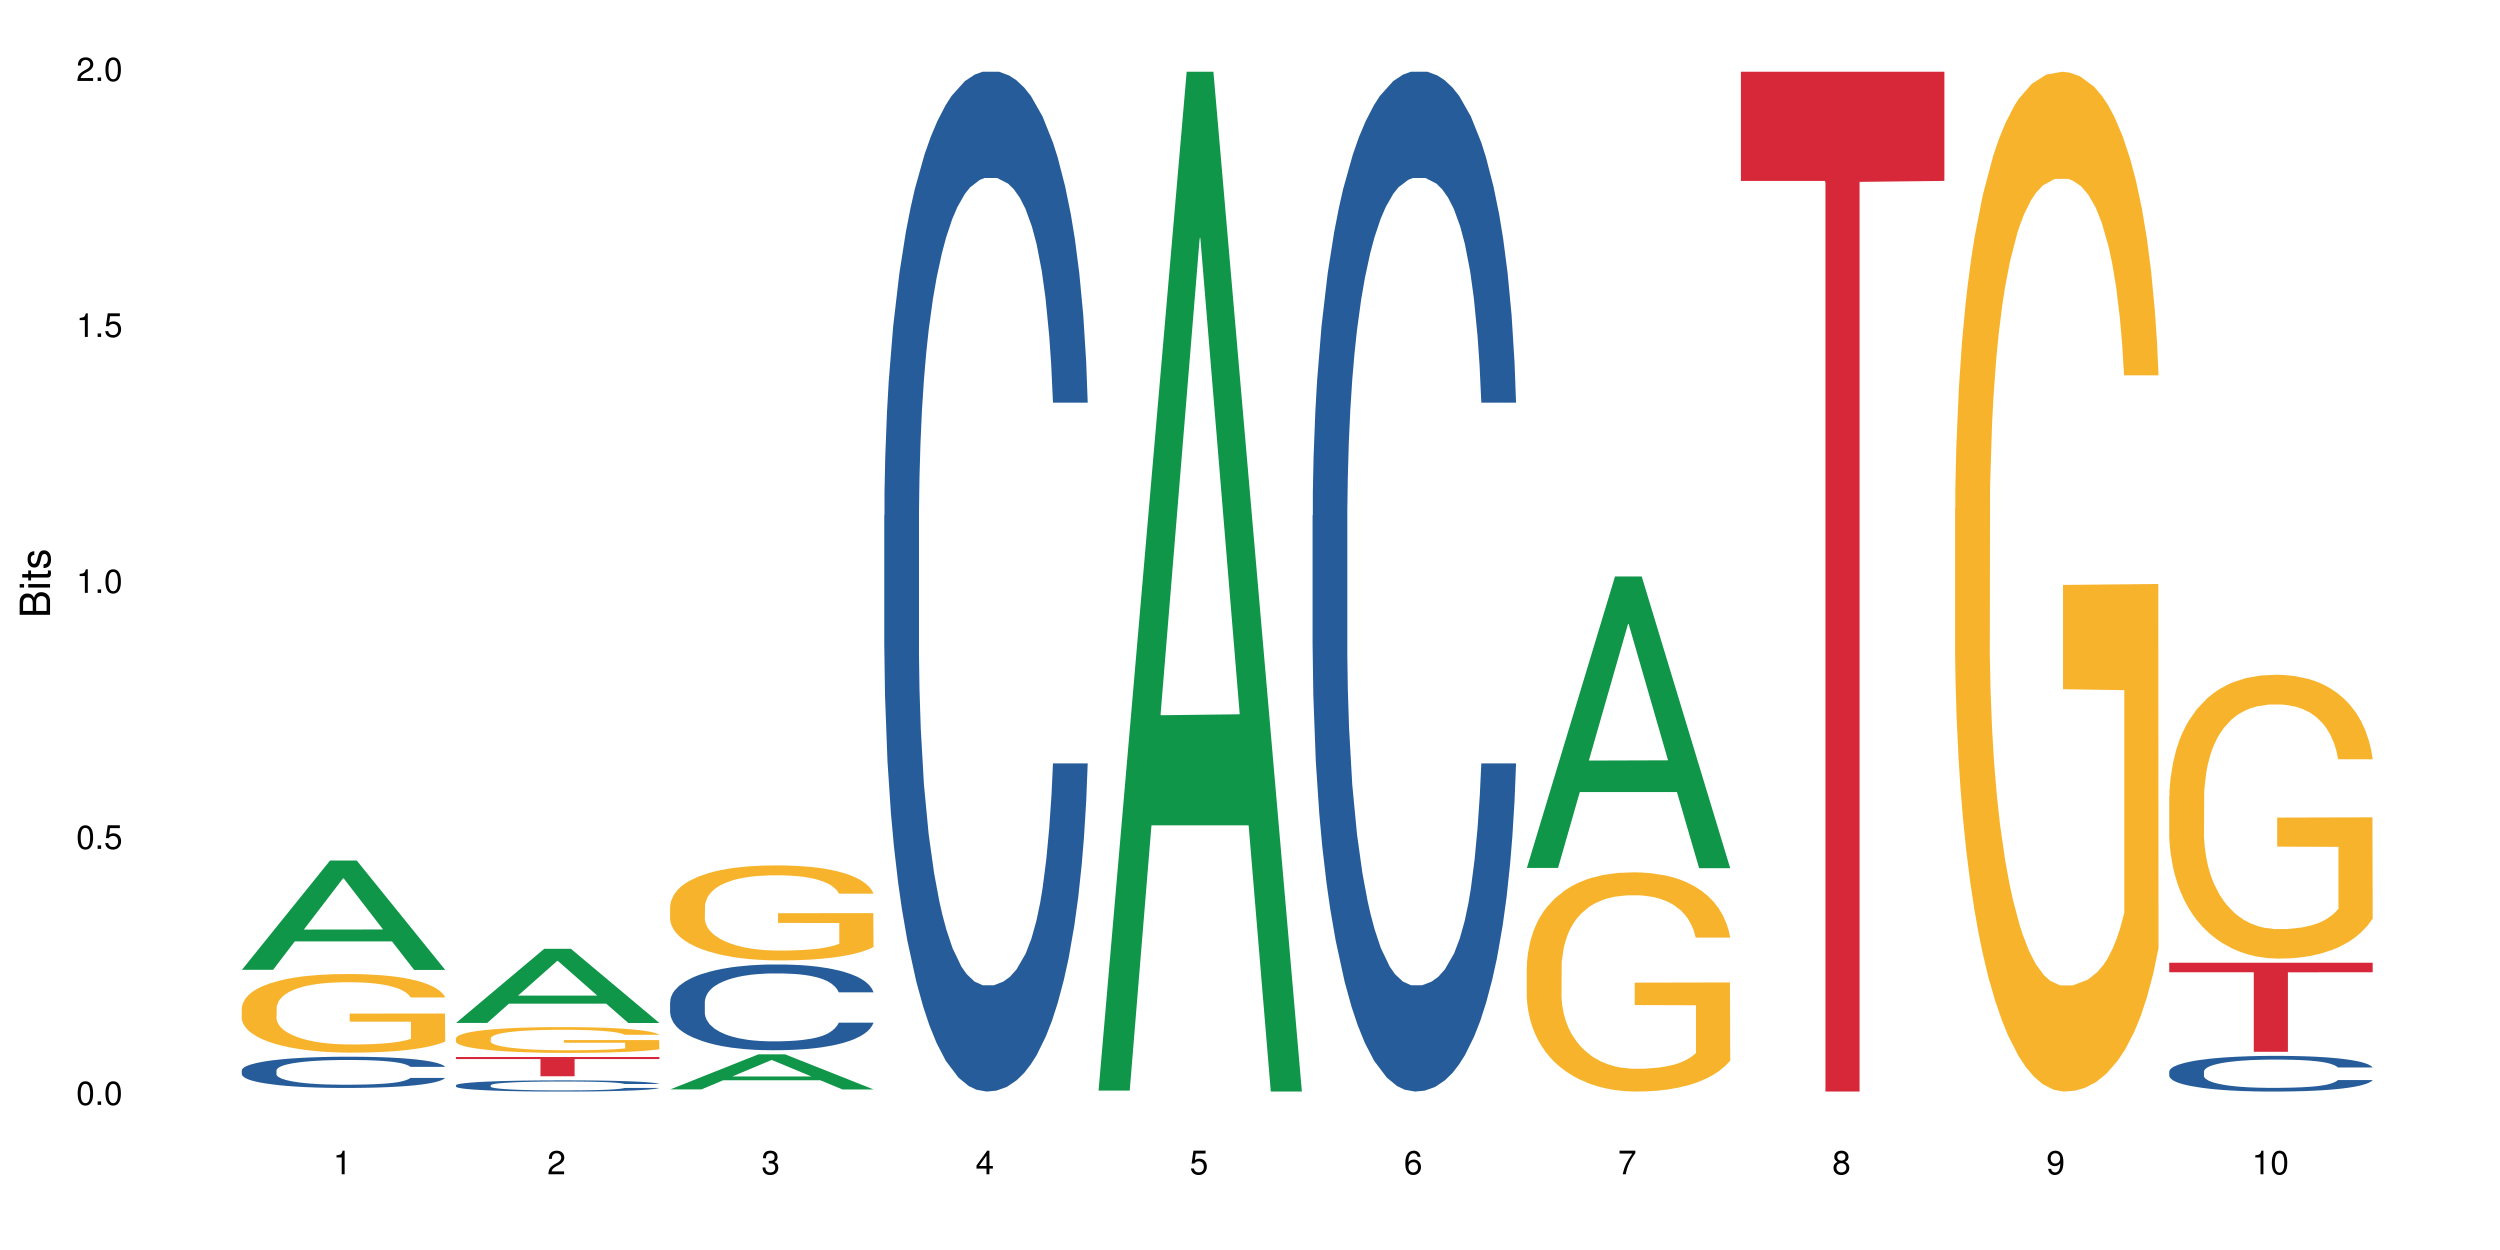 <?xml version="1.0" encoding="UTF-8"?>
<svg xmlns="http://www.w3.org/2000/svg" xmlns:xlink="http://www.w3.org/1999/xlink" width="720pt" height="360pt" viewBox="0 0 720 360" version="1.1">
<defs>
<g>
<symbol overflow="visible" id="glyph0-0">
<path style="stroke:none;" d=""/>
</symbol>
<symbol overflow="visible" id="glyph0-1">
<path style="stroke:none;" d="M 2.641 -6.797 C 2 -6.797 1.422 -6.531 1.078 -6.047 C 0.641 -5.453 0.406 -4.547 0.406 -3.297 C 0.406 -1 1.188 0.219 2.641 0.219 C 4.078 0.219 4.859 -1 4.859 -3.234 C 4.859 -4.562 4.656 -5.438 4.203 -6.047 C 3.844 -6.531 3.281 -6.797 2.641 -6.797 Z M 2.641 -6.047 C 3.547 -6.047 4 -5.125 4 -3.312 C 4 -1.375 3.562 -0.484 2.625 -0.484 C 1.734 -0.484 1.281 -1.422 1.281 -3.281 C 1.281 -5.141 1.734 -6.047 2.641 -6.047 Z M 2.641 -6.047 "/>
</symbol>
<symbol overflow="visible" id="glyph0-2">
<path style="stroke:none;" d="M 1.828 -1 L 0.828 -1 L 0.828 0 L 1.828 0 Z M 1.828 -1 "/>
</symbol>
<symbol overflow="visible" id="glyph0-3">
<path style="stroke:none;" d="M 4.562 -6.797 L 1.062 -6.797 L 0.547 -3.094 L 1.328 -3.094 C 1.719 -3.562 2.047 -3.734 2.578 -3.734 C 3.484 -3.734 4.062 -3.109 4.062 -2.094 C 4.062 -1.125 3.484 -0.531 2.578 -0.531 C 1.828 -0.531 1.375 -0.906 1.188 -1.672 L 0.328 -1.672 C 0.453 -1.109 0.547 -0.844 0.75 -0.594 C 1.125 -0.078 1.828 0.219 2.594 0.219 C 3.969 0.219 4.922 -0.781 4.922 -2.219 C 4.922 -3.562 4.031 -4.484 2.719 -4.484 C 2.25 -4.484 1.859 -4.359 1.469 -4.062 L 1.734 -5.969 L 4.562 -5.969 Z M 4.562 -6.797 "/>
</symbol>
<symbol overflow="visible" id="glyph0-4">
<path style="stroke:none;" d="M 2.484 -4.844 L 2.484 0 L 3.328 0 L 3.328 -6.797 L 2.766 -6.797 C 2.469 -5.75 2.281 -5.609 0.984 -5.453 L 0.984 -4.844 Z M 2.484 -4.844 "/>
</symbol>
<symbol overflow="visible" id="glyph0-5">
<path style="stroke:none;" d="M 4.859 -0.828 L 1.281 -0.828 C 1.359 -1.391 1.672 -1.75 2.5 -2.234 L 3.469 -2.75 C 4.406 -3.266 4.906 -3.969 4.906 -4.812 C 4.906 -5.375 4.672 -5.906 4.266 -6.266 C 3.859 -6.625 3.375 -6.797 2.719 -6.797 C 1.859 -6.797 1.219 -6.5 0.844 -5.922 C 0.609 -5.562 0.5 -5.125 0.484 -4.438 L 1.328 -4.438 C 1.359 -4.906 1.406 -5.188 1.531 -5.406 C 1.75 -5.812 2.188 -6.062 2.703 -6.062 C 3.469 -6.062 4.031 -5.516 4.031 -4.781 C 4.031 -4.25 3.719 -3.797 3.125 -3.438 L 2.234 -2.938 C 0.812 -2.141 0.406 -1.5 0.328 0 L 4.859 0 Z M 4.859 -0.828 "/>
</symbol>
<symbol overflow="visible" id="glyph0-6">
<path style="stroke:none;" d="M 2.125 -3.125 L 2.578 -3.125 C 3.516 -3.125 3.984 -2.703 3.984 -1.891 C 3.984 -1.031 3.469 -0.531 2.578 -0.531 C 1.656 -0.531 1.203 -0.984 1.156 -1.969 L 0.312 -1.969 C 0.344 -1.422 0.438 -1.078 0.609 -0.766 C 0.953 -0.109 1.625 0.219 2.547 0.219 C 3.953 0.219 4.859 -0.609 4.859 -1.906 C 4.859 -2.766 4.516 -3.25 3.703 -3.516 C 4.344 -3.766 4.656 -4.25 4.656 -4.938 C 4.656 -6.109 3.875 -6.797 2.578 -6.797 C 1.203 -6.797 0.484 -6.047 0.453 -4.609 L 1.297 -4.609 C 1.312 -5.016 1.344 -5.25 1.453 -5.453 C 1.641 -5.828 2.062 -6.062 2.594 -6.062 C 3.344 -6.062 3.797 -5.625 3.797 -4.906 C 3.797 -4.422 3.609 -4.141 3.25 -3.984 C 3.016 -3.891 2.719 -3.844 2.125 -3.844 Z M 2.125 -3.125 "/>
</symbol>
<symbol overflow="visible" id="glyph0-7">
<path style="stroke:none;" d="M 3.141 -1.625 L 3.141 0 L 3.984 0 L 3.984 -1.625 L 4.984 -1.625 L 4.984 -2.391 L 3.984 -2.391 L 3.984 -6.797 L 3.359 -6.797 L 0.266 -2.516 L 0.266 -1.625 Z M 3.141 -2.391 L 1 -2.391 L 3.141 -5.359 Z M 3.141 -2.391 "/>
</symbol>
<symbol overflow="visible" id="glyph0-8">
<path style="stroke:none;" d="M 4.781 -5.031 C 4.609 -6.141 3.891 -6.797 2.844 -6.797 C 2.094 -6.797 1.422 -6.438 1.031 -5.828 C 0.609 -5.172 0.406 -4.344 0.406 -3.094 C 0.406 -1.953 0.578 -1.234 0.984 -0.625 C 1.359 -0.078 1.953 0.219 2.703 0.219 C 3.984 0.219 4.922 -0.734 4.922 -2.078 C 4.922 -3.344 4.062 -4.234 2.844 -4.234 C 2.172 -4.234 1.641 -3.969 1.281 -3.469 C 1.281 -5.125 1.828 -6.047 2.797 -6.047 C 3.391 -6.047 3.797 -5.672 3.938 -5.031 Z M 2.734 -3.484 C 3.547 -3.484 4.062 -2.922 4.062 -2 C 4.062 -1.156 3.484 -0.531 2.703 -0.531 C 1.922 -0.531 1.328 -1.188 1.328 -2.047 C 1.328 -2.891 1.906 -3.484 2.734 -3.484 Z M 2.734 -3.484 "/>
</symbol>
<symbol overflow="visible" id="glyph0-9">
<path style="stroke:none;" d="M 4.984 -6.797 L 0.438 -6.797 L 0.438 -5.969 L 4.109 -5.969 C 2.5 -3.656 1.828 -2.234 1.328 0 L 2.219 0 C 2.594 -2.172 3.453 -4.047 4.984 -6.094 Z M 4.984 -6.797 "/>
</symbol>
<symbol overflow="visible" id="glyph0-10">
<path style="stroke:none;" d="M 3.75 -3.578 C 4.453 -4 4.688 -4.344 4.688 -4.984 C 4.688 -6.047 3.844 -6.797 2.641 -6.797 C 1.438 -6.797 0.594 -6.047 0.594 -4.984 C 0.594 -4.359 0.828 -4.016 1.516 -3.578 C 0.734 -3.203 0.359 -2.641 0.359 -1.891 C 0.359 -0.641 1.297 0.219 2.641 0.219 C 3.984 0.219 4.922 -0.641 4.922 -1.875 C 4.922 -2.641 4.531 -3.203 3.75 -3.578 Z M 2.641 -6.047 C 3.359 -6.047 3.812 -5.625 3.812 -4.969 C 3.812 -4.344 3.344 -3.922 2.641 -3.922 C 1.922 -3.922 1.453 -4.344 1.453 -4.984 C 1.453 -5.625 1.922 -6.047 2.641 -6.047 Z M 2.641 -3.203 C 3.484 -3.203 4.062 -2.672 4.062 -1.875 C 4.062 -1.062 3.484 -0.531 2.625 -0.531 C 1.797 -0.531 1.219 -1.078 1.219 -1.875 C 1.219 -2.672 1.797 -3.203 2.641 -3.203 Z M 2.641 -3.203 "/>
</symbol>
<symbol overflow="visible" id="glyph0-11">
<path style="stroke:none;" d="M 0.516 -1.547 C 0.672 -0.438 1.406 0.219 2.438 0.219 C 3.188 0.219 3.859 -0.141 4.266 -0.75 C 4.688 -1.406 4.891 -2.25 4.891 -3.484 C 4.891 -4.625 4.703 -5.359 4.312 -5.953 C 3.938 -6.5 3.344 -6.797 2.594 -6.797 C 1.297 -6.797 0.359 -5.844 0.359 -4.516 C 0.359 -3.25 1.234 -2.344 2.453 -2.344 C 3.094 -2.344 3.562 -2.578 4.016 -3.109 C 4 -1.453 3.469 -0.531 2.5 -0.531 C 1.906 -0.531 1.484 -0.906 1.359 -1.547 Z M 2.578 -6.062 C 3.375 -6.062 3.969 -5.406 3.969 -4.531 C 3.969 -3.688 3.375 -3.094 2.547 -3.094 C 1.734 -3.094 1.234 -3.672 1.234 -4.578 C 1.234 -5.438 1.797 -6.062 2.578 -6.062 Z M 2.578 -6.062 "/>
</symbol>
<symbol overflow="visible" id="glyph1-0">
<path style="stroke:none;" d=""/>
</symbol>
<symbol overflow="visible" id="glyph1-1">
<path style="stroke:none;" d="M 0 -0.953 L 0 -4.891 C 0 -5.719 -0.234 -6.344 -0.734 -6.797 C -1.188 -7.234 -1.812 -7.469 -2.5 -7.469 C -3.547 -7.469 -4.188 -7 -4.625 -5.875 C -4.984 -6.672 -5.641 -7.094 -6.531 -7.094 C -7.156 -7.094 -7.734 -6.859 -8.141 -6.391 C -8.562 -5.938 -8.75 -5.344 -8.75 -4.5 L -8.75 -0.953 Z M -4.984 -2.062 L -7.766 -2.062 L -7.766 -4.219 C -7.766 -4.844 -7.688 -5.203 -7.453 -5.5 C -7.219 -5.812 -6.859 -5.969 -6.375 -5.969 C -5.906 -5.969 -5.531 -5.812 -5.297 -5.5 C -5.062 -5.203 -4.984 -4.844 -4.984 -4.219 Z M -0.984 -2.062 L -4 -2.062 L -4 -4.781 C -4 -5.328 -3.859 -5.688 -3.578 -5.953 C -3.297 -6.219 -2.922 -6.359 -2.484 -6.359 C -2.062 -6.359 -1.688 -6.219 -1.406 -5.953 C -1.109 -5.688 -0.984 -5.328 -0.984 -4.781 Z M -0.984 -2.062 "/>
</symbol>
<symbol overflow="visible" id="glyph1-2">
<path style="stroke:none;" d="M -6.281 -1.797 L -6.281 -0.797 L 0 -0.797 L 0 -1.797 Z M -8.75 -1.797 L -8.75 -0.797 L -7.484 -0.797 L -7.484 -1.797 Z M -8.75 -1.797 "/>
</symbol>
<symbol overflow="visible" id="glyph1-3">
<path style="stroke:none;" d="M -6.281 -3.047 L -6.281 -2.016 L -8.016 -2.016 L -8.016 -1.016 L -6.281 -1.016 L -6.281 -0.172 L -5.469 -0.172 L -5.469 -1.016 L -0.719 -1.016 C -0.078 -1.016 0.281 -1.453 0.281 -2.234 C 0.281 -2.469 0.25 -2.719 0.188 -3.047 L -0.641 -3.047 C -0.609 -2.922 -0.594 -2.766 -0.594 -2.562 C -0.594 -2.141 -0.719 -2.016 -1.156 -2.016 L -5.469 -2.016 L -5.469 -3.047 Z M -6.281 -3.047 "/>
</symbol>
<symbol overflow="visible" id="glyph1-4">
<path style="stroke:none;" d="M -4.531 -5.25 C -5.766 -5.25 -6.469 -4.422 -6.469 -2.969 C -6.469 -1.516 -5.719 -0.562 -4.547 -0.562 C -3.562 -0.562 -3.094 -1.062 -2.734 -2.562 L -2.516 -3.484 C -2.344 -4.188 -2.094 -4.469 -1.625 -4.469 C -1.047 -4.469 -0.641 -3.875 -0.641 -3 C -0.641 -2.453 -0.797 -2 -1.062 -1.75 C -1.25 -1.594 -1.422 -1.531 -1.875 -1.469 L -1.875 -0.406 C -0.422 -0.453 0.281 -1.266 0.281 -2.922 C 0.281 -4.5 -0.5 -5.516 -1.719 -5.516 C -2.656 -5.516 -3.172 -4.984 -3.469 -3.734 L -3.703 -2.766 C -3.891 -1.953 -4.156 -1.609 -4.594 -1.609 C -5.172 -1.609 -5.547 -2.125 -5.547 -2.938 C -5.547 -3.75 -5.203 -4.172 -4.531 -4.203 Z M -4.531 -5.25 "/>
</symbol>
</g>
</defs>
<g id="surface76597">
<rect x="0" y="0" width="720" height="360" style="fill:rgb(100%,100%,100%);fill-opacity:1;stroke:none;"/>
<path style=" stroke:none;fill-rule:nonzero;fill:rgb(6.275%,58.824%,28.235%);fill-opacity:1;" d="M 69.629 279.312 L 69.691 279.281 L 95.047 247.84 L 102.746 247.84 L 128.223 279.34 L 119.273 279.34 L 112.887 271.117 L 84.902 271.117 L 78.645 279.312 L 69.629 279.312 L 87.598 267.719 L 110.32 267.688 L 98.988 252.988 L 98.863 252.957 L 98.738 253.047 L 87.535 267.688 L 87.598 267.719 Z M 69.629 279.312 "/>
<path style=" stroke:none;fill-rule:nonzero;fill:rgb(14.51%,36.078%,60%);fill-opacity:1;" d="M 69.629 308.254 L 69.699 308.246 L 69.699 308.047 L 69.914 307.734 L 70.414 307.34 L 70.914 307.07 L 72.203 306.586 L 73.988 306.117 L 75.848 305.758 L 77.203 305.543 L 78.418 305.379 L 81.207 305.074 L 82.992 304.918 L 84.922 304.777 L 87.281 304.641 L 88.996 304.559 L 92.852 304.426 L 95.711 304.367 L 97.926 304.344 L 102.715 304.344 L 105.574 304.375 L 107.645 304.418 L 109.93 304.484 L 111.859 304.559 L 115.219 304.738 L 118.219 304.969 L 119.578 305.098 L 121.723 305.355 L 123.367 305.602 L 124.508 305.812 L 125.797 306.117 L 126.938 306.488 L 127.797 306.906 L 128.223 307.258 L 118.219 307.258 L 117.719 306.93 L 117.148 306.676 L 116.078 306.34 L 115.004 306.102 L 113.504 305.863 L 112.148 305.707 L 110.289 305.551 L 108.645 305.453 L 106.93 305.379 L 105.285 305.328 L 102.141 305.281 L 98.5 305.281 L 97.141 305.297 L 94.355 305.363 L 92.852 305.418 L 90.711 305.535 L 89.207 305.641 L 87.422 305.805 L 86.207 305.945 L 84.707 306.16 L 83.637 306.348 L 82.422 306.617 L 81.707 306.824 L 81.062 307.055 L 80.492 307.324 L 80.062 307.613 L 79.777 307.918 L 79.633 308.211 L 79.633 309.484 L 79.777 309.781 L 80.133 310.125 L 81.062 310.629 L 82.422 311.062 L 83.992 311.406 L 85.492 311.652 L 86.352 311.77 L 87.492 311.902 L 89.281 312.066 L 91.852 312.23 L 93.352 312.297 L 95.641 312.359 L 97.996 312.395 L 101.141 312.395 L 103.93 312.359 L 105.785 312.32 L 107.715 312.254 L 110.359 312.113 L 112.004 311.984 L 113.434 311.828 L 114.504 311.672 L 115.219 311.539 L 116.293 311.285 L 117.148 311.004 L 117.793 310.719 L 118.219 310.438 L 128.223 310.438 L 127.797 310.766 L 127.152 311.086 L 126.508 311.324 L 125.508 311.613 L 124.367 311.867 L 122.723 312.156 L 121.363 312.344 L 119.578 312.551 L 117.934 312.707 L 116.148 312.844 L 113.504 313.008 L 111.789 313.09 L 109.93 313.164 L 107.715 313.23 L 104.93 313.289 L 101.93 313.32 L 99.141 313.328 L 96.141 313.312 L 93.926 313.281 L 90.996 313.207 L 87.352 313.059 L 84.707 312.902 L 82.633 312.746 L 80.848 312.582 L 78.848 312.359 L 76.273 312 L 74.703 311.719 L 73.633 311.488 L 72.418 311.168 L 71.559 310.883 L 70.559 310.422 L 69.844 309.84 L 69.629 309.387 Z M 69.629 308.254 "/>
<path style=" stroke:none;fill-rule:nonzero;fill:rgb(96.863%,70.196%,16.863%);fill-opacity:1;" d="M 69.629 290.219 L 69.699 290.199 L 69.699 289.785 L 69.988 288.855 L 70.703 287.574 L 71.629 286.52 L 72.629 285.691 L 73.273 285.258 L 74.344 284.637 L 75.273 284.18 L 77.633 283.25 L 80.633 282.383 L 82.277 282.012 L 84.137 281.66 L 86.777 281.266 L 87.992 281.121 L 91.711 280.789 L 95.926 280.582 L 100.57 280.52 L 102.715 280.543 L 105.645 280.625 L 109.645 280.852 L 111.934 281.059 L 113.719 281.266 L 115.578 281.535 L 117.863 281.949 L 120.008 282.445 L 121.723 282.941 L 123.438 283.562 L 124.867 284.223 L 126.082 284.945 L 127.152 285.816 L 127.797 286.539 L 128.223 287.262 L 118.293 287.262 L 117.719 286.539 L 117.078 285.98 L 116.004 285.297 L 114.934 284.801 L 113.863 284.41 L 111.859 283.871 L 110.145 283.539 L 108.004 283.25 L 105.93 283.066 L 103.57 282.941 L 102.141 282.898 L 98.355 282.898 L 94.926 283.043 L 92.926 283.211 L 91.496 283.375 L 89.496 283.684 L 88.281 283.934 L 87.566 284.098 L 85.422 284.738 L 83.992 285.32 L 83.207 285.711 L 82.207 286.332 L 81.492 286.891 L 80.707 287.719 L 80.277 288.336 L 79.703 289.742 L 79.633 293.465 L 79.848 294.25 L 80.277 295.098 L 80.848 295.844 L 81.707 296.629 L 82.562 297.23 L 84.062 298.035 L 85.352 298.574 L 86.352 298.926 L 88.281 299.484 L 89.066 299.668 L 90.922 300.043 L 92.852 300.332 L 95.211 300.578 L 96.996 300.703 L 99.855 300.805 L 103.5 300.805 L 107.789 300.684 L 110.504 300.516 L 112.359 300.352 L 113.574 300.207 L 115.078 299.98 L 116.148 299.773 L 117.148 299.547 L 118.363 299.195 L 118.363 294.25 L 100.715 294.23 L 100.715 291.914 L 128.152 291.895 L 128.223 299.98 L 126.723 300.539 L 124.867 301.074 L 123.078 301.488 L 121.223 301.84 L 118.578 302.234 L 116.434 302.48 L 113.148 302.77 L 110.145 302.957 L 107 303.082 L 104.215 303.145 L 100.93 303.164 L 97.996 303.121 L 94.855 303 L 92.352 302.832 L 90.066 302.625 L 87.781 302.359 L 84.922 301.922 L 83.062 301.57 L 81.133 301.137 L 79.203 300.621 L 77.488 300.062 L 76.348 299.629 L 75.203 299.133 L 73.988 298.512 L 72.844 297.809 L 71.988 297.168 L 71.203 296.445 L 70.629 295.762 L 70.059 294.832 L 69.773 294.086 L 69.629 293.445 Z M 69.629 290.219 "/>
<path style=" stroke:none;fill-rule:nonzero;fill:rgb(6.275%,58.824%,28.235%);fill-opacity:1;" d="M 131.309 294.605 L 131.371 294.586 L 156.727 273.262 L 164.426 273.262 L 189.902 294.625 L 180.953 294.625 L 174.566 289.047 L 146.582 289.047 L 140.324 294.605 L 131.309 294.605 L 149.273 286.742 L 172 286.723 L 160.668 276.75 L 160.543 276.73 L 160.418 276.793 L 149.211 286.723 L 149.273 286.742 Z M 131.309 294.605 "/>
<path style=" stroke:none;fill-rule:nonzero;fill:rgb(14.51%,36.078%,60%);fill-opacity:1;" d="M 131.309 312.547 L 131.379 312.543 L 131.379 312.473 L 131.594 312.363 L 132.094 312.219 L 132.594 312.121 L 133.883 311.949 L 135.668 311.781 L 137.523 311.648 L 138.883 311.574 L 140.098 311.516 L 142.883 311.406 L 144.672 311.348 L 146.602 311.301 L 148.957 311.25 L 150.672 311.219 L 154.531 311.172 L 157.391 311.152 L 159.605 311.145 L 164.395 311.145 L 167.25 311.156 L 169.324 311.168 L 171.609 311.191 L 173.539 311.219 L 176.898 311.285 L 179.898 311.367 L 181.258 311.414 L 183.402 311.504 L 185.043 311.594 L 186.188 311.672 L 187.473 311.781 L 188.617 311.914 L 189.477 312.062 L 189.902 312.191 L 179.898 312.191 L 179.398 312.074 L 178.828 311.98 L 177.758 311.859 L 176.684 311.773 L 175.184 311.688 L 173.824 311.633 L 171.969 311.578 L 170.324 311.543 L 168.609 311.516 L 166.965 311.496 L 163.82 311.48 L 160.176 311.48 L 158.82 311.484 L 156.031 311.508 L 154.531 311.531 L 152.387 311.57 L 150.887 311.609 L 149.102 311.668 L 147.887 311.719 L 146.387 311.797 L 145.312 311.863 L 144.098 311.961 L 143.387 312.035 L 142.742 312.117 L 142.172 312.215 L 141.742 312.316 L 141.457 312.426 L 141.312 312.531 L 141.312 312.988 L 141.457 313.098 L 141.812 313.219 L 142.742 313.398 L 144.098 313.555 L 145.672 313.68 L 147.172 313.77 L 148.031 313.809 L 149.172 313.855 L 150.961 313.918 L 153.531 313.977 L 155.031 314 L 157.32 314.023 L 159.676 314.035 L 162.82 314.035 L 165.609 314.023 L 167.465 314.008 L 169.395 313.984 L 172.039 313.934 L 173.684 313.887 L 175.113 313.832 L 176.184 313.773 L 176.898 313.727 L 177.969 313.637 L 178.828 313.535 L 179.473 313.434 L 179.898 313.332 L 189.902 313.332 L 189.477 313.449 L 188.832 313.566 L 188.188 313.652 L 187.188 313.754 L 186.047 313.844 L 184.402 313.949 L 183.043 314.016 L 181.258 314.09 L 179.613 314.145 L 177.828 314.195 L 175.184 314.254 L 173.469 314.285 L 171.609 314.312 L 169.395 314.336 L 166.609 314.355 L 163.605 314.367 L 160.82 314.371 L 157.82 314.363 L 155.605 314.352 L 152.676 314.328 L 149.031 314.273 L 146.387 314.219 L 144.312 314.16 L 142.527 314.102 L 140.527 314.023 L 137.953 313.895 L 136.383 313.793 L 135.309 313.711 L 134.094 313.594 L 133.238 313.492 L 132.238 313.328 L 131.523 313.117 L 131.309 312.953 Z M 131.309 312.547 "/>
<path style=" stroke:none;fill-rule:nonzero;fill:rgb(96.863%,70.196%,16.863%);fill-opacity:1;" d="M 131.309 298.988 L 131.379 298.984 L 131.379 298.848 L 131.664 298.543 L 132.379 298.121 L 133.309 297.773 L 134.309 297.504 L 134.953 297.359 L 136.023 297.156 L 136.953 297.008 L 139.312 296.699 L 142.312 296.414 L 143.957 296.293 L 145.812 296.18 L 148.457 296.051 L 149.672 296 L 153.391 295.895 L 157.605 295.824 L 162.25 295.805 L 164.395 295.812 L 167.324 295.84 L 171.324 295.914 L 173.613 295.98 L 175.398 296.051 L 177.254 296.137 L 179.543 296.273 L 181.688 296.438 L 183.402 296.598 L 185.117 296.805 L 186.547 297.02 L 187.762 297.258 L 188.832 297.543 L 189.477 297.781 L 189.902 298.02 L 179.973 298.02 L 179.398 297.781 L 178.758 297.598 L 177.684 297.375 L 176.613 297.211 L 175.539 297.082 L 173.539 296.906 L 171.824 296.797 L 169.68 296.699 L 167.609 296.641 L 165.25 296.598 L 163.82 296.586 L 160.035 296.586 L 156.605 296.633 L 154.605 296.688 L 153.176 296.742 L 151.172 296.844 L 149.957 296.926 L 149.246 296.98 L 147.102 297.191 L 145.672 297.379 L 144.887 297.508 L 143.887 297.715 L 143.172 297.895 L 142.383 298.168 L 141.957 298.371 L 141.383 298.832 L 141.312 300.055 L 141.527 300.312 L 141.957 300.594 L 142.527 300.836 L 143.387 301.094 L 144.242 301.293 L 145.742 301.559 L 147.027 301.734 L 148.031 301.848 L 149.957 302.031 L 150.746 302.094 L 152.602 302.215 L 154.531 302.312 L 156.891 302.391 L 158.676 302.434 L 161.535 302.469 L 165.18 302.469 L 169.469 302.426 L 172.184 302.371 L 174.039 302.316 L 175.254 302.27 L 176.754 302.195 L 177.828 302.129 L 178.828 302.055 L 180.043 301.938 L 180.043 300.312 L 162.391 300.309 L 162.391 299.547 L 189.832 299.539 L 189.902 302.195 L 188.402 302.379 L 186.547 302.555 L 184.758 302.691 L 182.902 302.809 L 180.258 302.938 L 178.113 303.016 L 174.824 303.113 L 171.824 303.172 L 168.68 303.215 L 165.895 303.234 L 162.605 303.242 L 159.676 303.227 L 156.531 303.188 L 154.031 303.133 L 151.746 303.066 L 149.457 302.977 L 146.602 302.832 L 144.742 302.719 L 142.812 302.574 L 140.883 302.406 L 139.168 302.223 L 138.027 302.082 L 136.883 301.918 L 135.668 301.715 L 134.523 301.484 L 133.668 301.273 L 132.879 301.035 L 132.309 300.809 L 131.738 300.504 L 131.453 300.262 L 131.309 300.051 Z M 131.309 298.988 "/>
<path style=" stroke:none;fill-rule:nonzero;fill:rgb(83.922%,15.686%,22.353%);fill-opacity:1;" d="M 131.309 304.422 L 189.902 304.422 L 189.902 305.016 L 165.484 305.02 L 165.484 309.965 L 155.656 309.965 L 155.656 305.023 L 155.516 305.016 L 131.309 305.016 Z M 131.309 304.422 "/>
<path style=" stroke:none;fill-rule:nonzero;fill:rgb(6.275%,58.824%,28.235%);fill-opacity:1;" d="M 192.988 313.754 L 193.051 313.742 L 218.402 303.652 L 226.105 303.652 L 251.582 313.762 L 242.629 313.762 L 236.246 311.121 L 208.262 311.121 L 202.004 313.754 L 192.988 313.754 L 210.953 310.031 L 233.68 310.023 L 222.348 305.305 L 222.223 305.297 L 222.098 305.324 L 210.891 310.023 L 210.953 310.031 Z M 192.988 313.754 "/>
<path style=" stroke:none;fill-rule:nonzero;fill:rgb(14.51%,36.078%,60%);fill-opacity:1;" d="M 192.988 288.527 L 193.059 288.504 L 193.059 287.961 L 193.273 287.105 L 193.773 286.02 L 194.273 285.277 L 195.559 283.945 L 197.348 282.656 L 199.203 281.664 L 200.562 281.078 L 201.777 280.625 L 204.562 279.793 L 206.352 279.363 L 208.281 278.98 L 210.637 278.594 L 212.352 278.371 L 216.211 278.008 L 219.07 277.852 L 221.285 277.781 L 226.074 277.781 L 228.93 277.875 L 231.004 277.984 L 233.289 278.168 L 235.219 278.371 L 238.578 278.867 L 241.578 279.5 L 242.938 279.859 L 245.082 280.559 L 246.723 281.234 L 247.867 281.824 L 249.152 282.656 L 250.297 283.672 L 251.152 284.824 L 251.582 285.797 L 241.578 285.797 L 241.078 284.891 L 240.508 284.191 L 239.434 283.266 L 238.363 282.613 L 236.863 281.957 L 235.504 281.531 L 233.648 281.102 L 232.004 280.828 L 230.289 280.625 L 228.645 280.492 L 225.5 280.355 L 221.855 280.355 L 220.5 280.402 L 217.711 280.582 L 216.211 280.738 L 214.066 281.055 L 212.566 281.348 L 210.781 281.801 L 209.566 282.184 L 208.066 282.77 L 206.992 283.289 L 205.777 284.035 L 205.062 284.598 L 204.422 285.23 L 203.848 285.977 L 203.422 286.766 L 203.133 287.602 L 202.992 288.414 L 202.992 291.91 L 203.133 292.723 L 203.492 293.672 L 204.422 295.047 L 205.777 296.246 L 207.352 297.191 L 208.852 297.871 L 209.707 298.184 L 210.852 298.547 L 212.637 298.996 L 215.211 299.449 L 216.711 299.629 L 219 299.809 L 221.355 299.902 L 224.5 299.902 L 227.289 299.809 L 229.145 299.699 L 231.074 299.516 L 233.719 299.133 L 235.363 298.773 L 236.793 298.344 L 237.863 297.914 L 238.578 297.555 L 239.648 296.855 L 240.508 296.086 L 241.148 295.297 L 241.578 294.531 L 251.582 294.531 L 251.152 295.434 L 250.512 296.312 L 249.867 296.969 L 248.867 297.758 L 247.723 298.457 L 246.082 299.246 L 244.723 299.766 L 242.938 300.328 L 241.293 300.758 L 239.508 301.141 L 236.863 301.594 L 235.148 301.82 L 233.289 302.023 L 231.074 302.203 L 228.289 302.359 L 225.285 302.449 L 222.5 302.473 L 219.5 302.43 L 217.285 302.34 L 214.352 302.137 L 210.711 301.73 L 208.066 301.301 L 205.992 300.871 L 204.207 300.418 L 202.207 299.809 L 199.633 298.816 L 198.062 298.051 L 196.988 297.418 L 195.773 296.539 L 194.918 295.75 L 193.918 294.484 L 193.203 292.883 L 192.988 291.641 Z M 192.988 288.527 "/>
<path style=" stroke:none;fill-rule:nonzero;fill:rgb(96.863%,70.196%,16.863%);fill-opacity:1;" d="M 192.988 260.953 L 193.059 260.93 L 193.059 260.43 L 193.344 259.305 L 194.059 257.754 L 194.988 256.477 L 195.988 255.477 L 196.633 254.953 L 197.703 254.203 L 198.633 253.652 L 200.992 252.527 L 203.992 251.477 L 205.637 251.027 L 207.492 250.602 L 210.137 250.129 L 211.352 249.953 L 215.066 249.555 L 219.285 249.305 L 223.93 249.227 L 226.074 249.254 L 229.004 249.352 L 233.004 249.629 L 235.289 249.879 L 237.078 250.129 L 238.934 250.453 L 241.223 250.953 L 243.367 251.555 L 245.082 252.152 L 246.797 252.902 L 248.223 253.703 L 249.438 254.578 L 250.512 255.629 L 251.152 256.504 L 251.582 257.379 L 241.648 257.379 L 241.078 256.504 L 240.434 255.828 L 239.363 255.004 L 238.293 254.402 L 237.219 253.93 L 235.219 253.277 L 233.504 252.879 L 231.359 252.527 L 229.289 252.305 L 226.93 252.152 L 225.5 252.102 L 221.715 252.102 L 218.285 252.277 L 216.281 252.477 L 214.855 252.68 L 212.852 253.055 L 211.637 253.352 L 210.922 253.555 L 208.781 254.328 L 207.352 255.027 L 206.566 255.504 L 205.562 256.254 L 204.852 256.93 L 204.062 257.93 L 203.637 258.68 L 203.062 260.379 L 202.992 264.879 L 203.207 265.828 L 203.637 266.852 L 204.207 267.754 L 205.062 268.703 L 205.922 269.43 L 207.422 270.402 L 208.707 271.055 L 209.707 271.477 L 211.637 272.152 L 212.426 272.379 L 214.281 272.828 L 216.211 273.18 L 218.57 273.477 L 220.355 273.629 L 223.215 273.754 L 226.859 273.754 L 231.145 273.605 L 233.863 273.402 L 235.719 273.203 L 236.934 273.027 L 238.434 272.754 L 239.508 272.504 L 240.508 272.227 L 241.723 271.805 L 241.723 265.828 L 224.07 265.805 L 224.07 263.004 L 251.512 262.977 L 251.582 272.754 L 250.082 273.43 L 248.223 274.078 L 246.438 274.578 L 244.578 275.004 L 241.938 275.48 L 239.793 275.777 L 236.504 276.129 L 233.504 276.355 L 230.359 276.504 L 227.574 276.578 L 224.285 276.605 L 221.355 276.555 L 218.211 276.402 L 215.711 276.203 L 213.426 275.953 L 211.137 275.629 L 208.281 275.105 L 206.422 274.68 L 204.492 274.152 L 202.562 273.527 L 200.848 272.852 L 199.703 272.328 L 198.562 271.727 L 197.348 270.977 L 196.203 270.129 L 195.348 269.352 L 194.559 268.477 L 193.988 267.652 L 193.418 266.527 L 193.129 265.629 L 192.988 264.852 Z M 192.988 260.953 "/>
<path style=" stroke:none;fill-rule:nonzero;fill:rgb(14.51%,36.078%,60%);fill-opacity:1;" d="M 254.668 148.457 L 254.738 148.188 L 254.738 141.742 L 254.953 131.543 L 255.453 118.656 L 255.953 109.797 L 257.238 93.957 L 259.027 78.652 L 260.883 66.84 L 262.242 59.859 L 263.457 54.492 L 266.242 44.559 L 268.031 39.457 L 269.957 34.891 L 272.316 30.328 L 274.031 27.645 L 277.891 23.348 L 280.75 21.469 L 282.965 20.664 L 287.75 20.664 L 290.609 21.738 L 292.684 23.078 L 294.969 25.227 L 296.898 27.645 L 300.258 33.551 L 303.258 41.066 L 304.617 45.363 L 306.758 53.684 L 308.402 61.738 L 309.547 68.719 L 310.832 78.652 L 311.977 90.734 L 312.832 104.426 L 313.262 115.969 L 303.258 115.969 L 302.758 105.23 L 302.188 96.91 L 301.113 85.902 L 300.043 78.117 L 298.543 70.332 L 297.184 65.23 L 295.328 60.129 L 293.684 56.906 L 291.969 54.492 L 290.324 52.879 L 287.18 51.27 L 283.535 51.27 L 282.18 51.805 L 279.391 53.953 L 277.891 55.832 L 275.746 59.59 L 274.246 63.082 L 272.461 68.449 L 271.246 73.016 L 269.746 79.996 L 268.672 86.172 L 267.457 95.031 L 266.742 101.742 L 266.102 109.258 L 265.527 118.117 L 265.102 127.516 L 264.812 137.449 L 264.672 147.113 L 264.672 188.727 L 264.812 198.391 L 265.172 209.668 L 266.102 226.043 L 267.457 240.273 L 269.031 251.547 L 270.531 259.602 L 271.387 263.359 L 272.531 267.656 L 274.316 273.027 L 276.891 278.395 L 278.391 280.543 L 280.676 282.691 L 283.035 283.766 L 286.18 283.766 L 288.965 282.691 L 290.824 281.348 L 292.754 279.199 L 295.398 274.637 L 297.043 270.34 L 298.469 265.242 L 299.543 260.141 L 300.258 255.844 L 301.328 247.52 L 302.188 238.395 L 302.828 228.996 L 303.258 219.867 L 313.262 219.867 L 312.832 230.609 L 312.191 241.078 L 311.547 248.863 L 310.547 258.262 L 309.402 266.582 L 307.762 275.98 L 306.402 282.152 L 304.617 288.867 L 302.973 293.969 L 301.188 298.531 L 298.543 303.898 L 296.828 306.586 L 294.969 309 L 292.754 311.148 L 289.969 313.027 L 286.965 314.102 L 284.18 314.371 L 281.176 313.832 L 278.961 312.762 L 276.031 310.344 L 272.387 305.512 L 269.746 300.41 L 267.672 295.309 L 265.887 289.941 L 263.887 282.691 L 261.312 270.879 L 259.742 261.75 L 258.668 254.234 L 257.453 243.762 L 256.598 234.367 L 255.598 219.332 L 254.883 200.27 L 254.668 185.504 Z M 254.668 148.457 "/>
<path style=" stroke:none;fill-rule:nonzero;fill:rgb(6.275%,58.824%,28.235%);fill-opacity:1;" d="M 316.348 314.094 L 316.41 313.82 L 341.762 20.664 L 349.461 20.664 L 374.941 314.371 L 365.988 314.371 L 359.605 237.703 L 331.621 237.703 L 325.359 314.094 L 316.348 314.094 L 334.312 205.988 L 357.039 205.711 L 345.707 68.648 L 345.582 68.375 L 345.457 69.199 L 334.25 205.711 L 334.312 205.988 Z M 316.348 314.094 "/>
<path style=" stroke:none;fill-rule:nonzero;fill:rgb(14.51%,36.078%,60%);fill-opacity:1;" d="M 378.023 148.457 L 378.098 148.188 L 378.098 141.742 L 378.312 131.543 L 378.812 118.656 L 379.312 109.797 L 380.598 93.957 L 382.383 78.652 L 384.242 66.84 L 385.602 59.859 L 386.812 54.492 L 389.602 44.559 L 391.387 39.457 L 393.316 34.891 L 395.676 30.328 L 397.391 27.645 L 401.25 23.348 L 404.105 21.469 L 406.324 20.664 L 411.109 20.664 L 413.969 21.738 L 416.039 23.078 L 418.328 25.227 L 420.258 27.645 L 423.613 33.551 L 426.617 41.066 L 427.973 45.363 L 430.117 53.684 L 431.762 61.738 L 432.906 68.719 L 434.191 78.652 L 435.336 90.734 L 436.191 104.426 L 436.621 115.969 L 426.617 115.969 L 426.117 105.23 L 425.543 96.91 L 424.473 85.902 L 423.402 78.117 L 421.898 70.332 L 420.543 65.23 L 418.684 60.129 L 417.039 56.906 L 415.324 54.492 L 413.684 52.879 L 410.539 51.27 L 406.895 51.27 L 405.535 51.805 L 402.75 53.953 L 401.25 55.832 L 399.105 59.59 L 397.605 63.082 L 395.816 68.449 L 394.602 73.016 L 393.102 79.996 L 392.031 86.172 L 390.816 95.031 L 390.102 101.742 L 389.457 109.258 L 388.887 118.117 L 388.457 127.516 L 388.172 137.449 L 388.027 147.113 L 388.027 188.727 L 388.172 198.391 L 388.531 209.668 L 389.457 226.043 L 390.816 240.273 L 392.387 251.547 L 393.891 259.602 L 394.746 263.359 L 395.891 267.656 L 397.676 273.027 L 400.25 278.395 L 401.75 280.543 L 404.035 282.691 L 406.395 283.766 L 409.539 283.766 L 412.324 282.691 L 414.184 281.348 L 416.113 279.199 L 418.758 274.637 L 420.398 270.34 L 421.828 265.242 L 422.902 260.141 L 423.613 255.844 L 424.688 247.52 L 425.543 238.395 L 426.188 228.996 L 426.617 219.867 L 436.621 219.867 L 436.191 230.609 L 435.547 241.078 L 434.906 248.863 L 433.906 258.262 L 432.762 266.582 L 431.117 275.98 L 429.762 282.152 L 427.973 288.867 L 426.332 293.969 L 424.543 298.531 L 421.898 303.898 L 420.184 306.586 L 418.328 309 L 416.113 311.148 L 413.324 313.027 L 410.324 314.102 L 407.539 314.371 L 404.535 313.832 L 402.32 312.762 L 399.391 310.344 L 395.746 305.512 L 393.102 300.41 L 391.031 295.309 L 389.242 289.941 L 387.242 282.691 L 384.672 270.879 L 383.098 261.75 L 382.027 254.234 L 380.812 243.762 L 379.953 234.367 L 378.953 219.332 L 378.238 200.27 L 378.023 185.504 Z M 378.023 148.457 "/>
<path style=" stroke:none;fill-rule:nonzero;fill:rgb(6.275%,58.824%,28.235%);fill-opacity:1;" d="M 439.703 249.969 L 439.766 249.891 L 465.121 166.027 L 472.82 166.027 L 498.301 250.047 L 489.348 250.047 L 482.961 228.117 L 454.98 228.117 L 448.719 249.969 L 439.703 249.969 L 457.672 219.043 L 480.395 218.965 L 469.066 179.754 L 468.938 179.676 L 468.812 179.91 L 457.609 218.965 L 457.672 219.043 Z M 439.703 249.969 "/>
<path style=" stroke:none;fill-rule:nonzero;fill:rgb(96.863%,70.196%,16.863%);fill-opacity:1;" d="M 439.703 278.273 L 439.777 278.215 L 439.777 277.062 L 440.062 274.469 L 440.777 270.891 L 441.707 267.949 L 442.707 265.645 L 443.348 264.434 L 444.422 262.703 L 445.348 261.434 L 447.707 258.84 L 450.707 256.418 L 452.352 255.379 L 454.211 254.398 L 456.855 253.305 L 458.07 252.898 L 461.785 251.977 L 466 251.402 L 470.645 251.227 L 472.789 251.285 L 475.719 251.516 L 479.719 252.152 L 482.008 252.727 L 483.793 253.305 L 485.652 254.055 L 487.938 255.207 L 490.082 256.59 L 491.797 257.977 L 493.512 259.703 L 494.941 261.551 L 496.156 263.566 L 497.227 265.988 L 497.871 268.008 L 498.301 270.027 L 488.367 270.027 L 487.797 268.008 L 487.152 266.453 L 486.082 264.547 L 485.008 263.164 L 483.938 262.07 L 481.938 260.57 L 480.223 259.648 L 478.078 258.84 L 476.004 258.32 L 473.648 257.977 L 472.219 257.859 L 468.43 257.859 L 465 258.262 L 463 258.723 L 461.57 259.188 L 459.57 260.051 L 458.355 260.742 L 457.641 261.203 L 455.496 262.992 L 454.066 264.605 L 453.281 265.703 L 452.281 267.434 L 451.566 268.988 L 450.781 271.297 L 450.352 273.023 L 449.781 276.945 L 449.707 287.324 L 449.922 289.516 L 450.352 291.883 L 450.922 293.957 L 451.781 296.148 L 452.637 297.82 L 454.141 300.07 L 455.426 301.57 L 456.426 302.551 L 458.355 304.105 L 459.141 304.625 L 461 305.664 L 462.93 306.469 L 465.285 307.164 L 467.074 307.508 L 469.93 307.797 L 473.574 307.797 L 477.863 307.449 L 480.578 306.988 L 482.438 306.527 L 483.652 306.125 L 485.152 305.492 L 486.223 304.914 L 487.223 304.281 L 488.438 303.301 L 488.438 289.516 L 470.789 289.461 L 470.789 283 L 498.227 282.945 L 498.301 305.492 L 496.801 307.047 L 494.941 308.547 L 493.156 309.699 L 491.297 310.68 L 488.652 311.777 L 486.508 312.469 L 483.223 313.273 L 480.223 313.793 L 477.078 314.141 L 474.289 314.312 L 471.004 314.371 L 468.074 314.254 L 464.93 313.91 L 462.43 313.449 L 460.141 312.871 L 457.855 312.121 L 454.996 310.91 L 453.137 309.93 L 451.211 308.719 L 449.281 307.277 L 447.566 305.723 L 446.422 304.512 L 445.277 303.125 L 444.062 301.395 L 442.922 299.438 L 442.062 297.648 L 441.277 295.629 L 440.703 293.727 L 440.133 291.133 L 439.848 289.055 L 439.703 287.27 Z M 439.703 278.273 "/>
<path style=" stroke:none;fill-rule:nonzero;fill:rgb(83.922%,15.686%,22.353%);fill-opacity:1;" d="M 501.383 20.664 L 559.98 20.664 L 559.98 52.102 L 535.559 52.379 L 535.559 314.371 L 525.734 314.371 L 525.734 52.652 L 525.59 52.102 L 501.383 52.102 Z M 501.383 20.664 "/>
<path style=" stroke:none;fill-rule:nonzero;fill:rgb(96.863%,70.196%,16.863%);fill-opacity:1;" d="M 563.062 146.461 L 563.133 146.191 L 563.133 140.828 L 563.422 128.758 L 564.133 112.129 L 565.062 98.449 L 566.062 87.719 L 566.707 82.086 L 567.777 74.039 L 568.707 68.141 L 571.066 56.07 L 574.066 44.805 L 575.711 39.977 L 577.57 35.414 L 580.211 30.32 L 581.426 28.441 L 585.145 24.148 L 589.359 21.469 L 594.004 20.664 L 596.148 20.93 L 599.078 22.004 L 603.078 24.953 L 605.367 27.637 L 607.152 30.32 L 609.012 33.805 L 611.297 39.172 L 613.441 45.609 L 615.156 52.047 L 616.871 60.094 L 618.301 68.676 L 619.516 78.062 L 620.586 89.328 L 621.23 98.715 L 621.656 108.105 L 611.727 108.105 L 611.152 98.715 L 610.512 91.477 L 609.438 82.625 L 608.367 76.188 L 607.293 71.09 L 605.293 64.117 L 603.578 59.824 L 601.434 56.07 L 599.363 53.656 L 597.004 52.047 L 595.574 51.508 L 591.789 51.508 L 588.359 53.387 L 586.359 55.531 L 584.93 57.68 L 582.93 61.703 L 581.715 64.922 L 581 67.066 L 578.855 75.383 L 577.426 82.891 L 576.641 87.988 L 575.641 96.035 L 574.926 103.277 L 574.137 114.004 L 573.711 122.051 L 573.137 140.293 L 573.066 188.574 L 573.281 198.766 L 573.711 209.762 L 574.281 219.418 L 575.141 229.609 L 575.996 237.391 L 577.496 247.852 L 578.785 254.824 L 579.785 259.383 L 581.715 266.625 L 582.5 269.039 L 584.355 273.867 L 586.285 277.625 L 588.645 280.844 L 590.43 282.453 L 593.289 283.793 L 596.934 283.793 L 601.223 282.184 L 603.938 280.039 L 605.793 277.891 L 607.008 276.016 L 608.508 273.062 L 609.582 270.383 L 610.582 267.43 L 611.797 262.871 L 611.797 198.766 L 594.148 198.496 L 594.148 168.457 L 621.586 168.188 L 621.656 273.062 L 620.156 280.305 L 618.301 287.281 L 616.512 292.645 L 614.656 297.203 L 612.012 302.301 L 609.867 305.52 L 606.582 309.273 L 603.578 311.688 L 600.434 313.297 L 597.648 314.102 L 594.359 314.371 L 591.43 313.836 L 588.289 312.227 L 585.785 310.078 L 583.5 307.398 L 581.211 303.91 L 578.355 298.277 L 576.496 293.719 L 574.566 288.086 L 572.637 281.379 L 570.922 274.137 L 569.781 268.504 L 568.637 262.066 L 567.422 254.02 L 566.277 244.898 L 565.422 236.586 L 564.633 227.195 L 564.062 218.344 L 563.492 206.277 L 563.207 196.621 L 563.062 188.305 Z M 563.062 146.461 "/>
<path style=" stroke:none;fill-rule:nonzero;fill:rgb(14.51%,36.078%,60%);fill-opacity:1;" d="M 624.742 308.566 L 624.812 308.559 L 624.812 308.332 L 625.027 307.977 L 625.527 307.523 L 626.027 307.215 L 627.312 306.66 L 629.102 306.125 L 630.957 305.711 L 632.316 305.469 L 633.531 305.281 L 636.316 304.934 L 638.105 304.754 L 640.035 304.594 L 642.391 304.438 L 644.105 304.344 L 647.965 304.191 L 650.824 304.125 L 653.039 304.098 L 657.828 304.098 L 660.684 304.137 L 662.758 304.184 L 665.043 304.258 L 666.973 304.344 L 670.332 304.547 L 673.332 304.812 L 674.691 304.961 L 676.836 305.254 L 678.477 305.535 L 679.621 305.777 L 680.906 306.125 L 682.051 306.547 L 682.91 307.027 L 683.336 307.43 L 673.332 307.43 L 672.832 307.055 L 672.262 306.766 L 671.188 306.379 L 670.117 306.105 L 668.617 305.836 L 667.258 305.656 L 665.402 305.477 L 663.758 305.367 L 662.043 305.281 L 660.398 305.223 L 657.254 305.168 L 653.609 305.168 L 652.254 305.188 L 649.465 305.262 L 647.965 305.328 L 645.82 305.461 L 644.32 305.582 L 642.535 305.77 L 641.32 305.93 L 639.82 306.172 L 638.746 306.391 L 637.531 306.699 L 636.816 306.934 L 636.176 307.195 L 635.602 307.508 L 635.176 307.836 L 634.891 308.184 L 634.746 308.52 L 634.746 309.977 L 634.891 310.312 L 635.246 310.707 L 636.176 311.281 L 637.531 311.777 L 639.105 312.172 L 640.605 312.453 L 641.465 312.586 L 642.605 312.738 L 644.395 312.926 L 646.965 313.113 L 648.465 313.188 L 650.754 313.262 L 653.109 313.301 L 656.254 313.301 L 659.043 313.262 L 660.898 313.215 L 662.828 313.141 L 665.473 312.98 L 667.117 312.832 L 668.547 312.652 L 669.617 312.473 L 670.332 312.324 L 671.402 312.031 L 672.262 311.715 L 672.902 311.383 L 673.332 311.066 L 683.336 311.066 L 682.91 311.441 L 682.266 311.809 L 681.621 312.078 L 680.621 312.406 L 679.477 312.699 L 677.836 313.027 L 676.477 313.242 L 674.691 313.48 L 673.047 313.656 L 671.262 313.816 L 668.617 314.004 L 666.902 314.098 L 665.043 314.184 L 662.828 314.258 L 660.043 314.324 L 657.039 314.359 L 654.254 314.371 L 651.254 314.352 L 649.039 314.312 L 646.109 314.23 L 642.465 314.062 L 639.82 313.883 L 637.746 313.703 L 635.961 313.516 L 633.961 313.262 L 631.387 312.848 L 629.816 312.531 L 628.742 312.266 L 627.527 311.902 L 626.672 311.574 L 625.672 311.047 L 624.957 310.379 L 624.742 309.863 Z M 624.742 308.566 "/>
<path style=" stroke:none;fill-rule:nonzero;fill:rgb(96.863%,70.196%,16.863%);fill-opacity:1;" d="M 624.742 229.34 L 624.812 229.266 L 624.812 227.773 L 625.098 224.414 L 625.812 219.785 L 626.742 215.977 L 627.742 212.988 L 628.387 211.422 L 629.457 209.18 L 630.387 207.539 L 632.746 204.18 L 635.746 201.043 L 637.391 199.699 L 639.246 198.43 L 641.891 197.012 L 643.105 196.488 L 646.82 195.293 L 651.039 194.547 L 655.684 194.32 L 657.828 194.398 L 660.758 194.695 L 664.758 195.516 L 667.043 196.262 L 668.832 197.012 L 670.688 197.98 L 672.977 199.473 L 675.121 201.266 L 676.836 203.059 L 678.551 205.297 L 679.98 207.688 L 681.191 210.301 L 682.266 213.438 L 682.91 216.051 L 683.336 218.664 L 673.406 218.664 L 672.832 216.051 L 672.191 214.035 L 671.117 211.57 L 670.047 209.777 L 668.973 208.359 L 666.973 206.418 L 665.258 205.223 L 663.113 204.18 L 661.043 203.508 L 658.684 203.059 L 657.254 202.91 L 653.469 202.91 L 650.039 203.43 L 648.035 204.027 L 646.609 204.625 L 644.605 205.746 L 643.391 206.641 L 642.676 207.238 L 640.535 209.555 L 639.105 211.645 L 638.32 213.062 L 637.316 215.305 L 636.605 217.32 L 635.816 220.305 L 635.391 222.547 L 634.816 227.625 L 634.746 241.062 L 634.961 243.902 L 635.391 246.961 L 635.961 249.648 L 636.816 252.488 L 637.676 254.652 L 639.176 257.566 L 640.461 259.508 L 641.465 260.777 L 643.391 262.793 L 644.18 263.465 L 646.035 264.809 L 647.965 265.852 L 650.324 266.75 L 652.109 267.195 L 654.969 267.57 L 658.613 267.57 L 662.898 267.121 L 665.617 266.523 L 667.473 265.926 L 668.688 265.406 L 670.188 264.582 L 671.262 263.836 L 672.262 263.016 L 673.477 261.746 L 673.477 243.902 L 655.824 243.824 L 655.824 235.465 L 683.266 235.391 L 683.336 264.582 L 681.836 266.598 L 679.98 268.539 L 678.191 270.035 L 676.336 271.305 L 673.691 272.723 L 671.547 273.617 L 668.258 274.664 L 665.258 275.336 L 662.113 275.785 L 659.328 276.008 L 656.039 276.082 L 653.109 275.934 L 649.965 275.484 L 647.465 274.887 L 645.18 274.141 L 642.891 273.172 L 640.035 271.602 L 638.176 270.332 L 636.246 268.766 L 634.316 266.898 L 632.602 264.883 L 631.457 263.312 L 630.316 261.523 L 629.102 259.281 L 627.957 256.742 L 627.102 254.43 L 626.312 251.816 L 625.742 249.352 L 625.172 245.992 L 624.883 243.305 L 624.742 240.988 Z M 624.742 229.34 "/>
<path style=" stroke:none;fill-rule:nonzero;fill:rgb(83.922%,15.686%,22.353%);fill-opacity:1;" d="M 624.742 277.262 L 683.336 277.262 L 683.336 280.008 L 658.918 280.031 L 658.918 302.918 L 649.09 302.918 L 649.09 280.055 L 648.949 280.008 L 624.742 280.008 Z M 624.742 277.262 "/>
<g style="fill:rgb(0%,0%,0%);fill-opacity:1;">
  <use xlink:href="#glyph0-1" x="21.957" y="318.198"/>
  <use xlink:href="#glyph0-2" x="27.291" y="318.198"/>
  <use xlink:href="#glyph0-1" x="29.958" y="318.198"/>
</g>
<g style="fill:rgb(0%,0%,0%);fill-opacity:1;">
  <use xlink:href="#glyph0-1" x="21.957" y="244.476"/>
  <use xlink:href="#glyph0-2" x="27.291" y="244.476"/>
  <use xlink:href="#glyph0-3" x="29.958" y="244.476"/>
</g>
<g style="fill:rgb(0%,0%,0%);fill-opacity:1;">
  <use xlink:href="#glyph0-4" x="21.957" y="170.753"/>
  <use xlink:href="#glyph0-2" x="27.291" y="170.753"/>
  <use xlink:href="#glyph0-1" x="29.958" y="170.753"/>
</g>
<g style="fill:rgb(0%,0%,0%);fill-opacity:1;">
  <use xlink:href="#glyph0-4" x="21.957" y="97.034"/>
  <use xlink:href="#glyph0-2" x="27.291" y="97.034"/>
  <use xlink:href="#glyph0-3" x="29.958" y="97.034"/>
</g>
<g style="fill:rgb(0%,0%,0%);fill-opacity:1;">
  <use xlink:href="#glyph0-5" x="21.957" y="23.312"/>
  <use xlink:href="#glyph0-2" x="27.291" y="23.312"/>
  <use xlink:href="#glyph0-1" x="29.958" y="23.312"/>
</g>
<g style="fill:rgb(0%,0%,0%);fill-opacity:1;">
  <use xlink:href="#glyph0-4" x="95.926" y="338.19"/>
</g>
<g style="fill:rgb(0%,0%,0%);fill-opacity:1;">
  <use xlink:href="#glyph0-5" x="157.605" y="338.19"/>
</g>
<g style="fill:rgb(0%,0%,0%);fill-opacity:1;">
  <use xlink:href="#glyph0-6" x="219.285" y="338.19"/>
</g>
<g style="fill:rgb(0%,0%,0%);fill-opacity:1;">
  <use xlink:href="#glyph0-7" x="280.965" y="338.19"/>
</g>
<g style="fill:rgb(0%,0%,0%);fill-opacity:1;">
  <use xlink:href="#glyph0-3" x="342.645" y="338.19"/>
</g>
<g style="fill:rgb(0%,0%,0%);fill-opacity:1;">
  <use xlink:href="#glyph0-8" x="404.324" y="338.19"/>
</g>
<g style="fill:rgb(0%,0%,0%);fill-opacity:1;">
  <use xlink:href="#glyph0-9" x="466" y="338.19"/>
</g>
<g style="fill:rgb(0%,0%,0%);fill-opacity:1;">
  <use xlink:href="#glyph0-10" x="527.68" y="338.19"/>
</g>
<g style="fill:rgb(0%,0%,0%);fill-opacity:1;">
  <use xlink:href="#glyph0-11" x="589.359" y="338.19"/>
</g>
<g style="fill:rgb(0%,0%,0%);fill-opacity:1;">
  <use xlink:href="#glyph0-4" x="648.539" y="338.19"/>
  <use xlink:href="#glyph0-1" x="653.873" y="338.19"/>
</g>
<g style="fill:rgb(0%,0%,0%);fill-opacity:1;">
  <use xlink:href="#glyph1-1" x="14.412" y="178.016"/>
  <use xlink:href="#glyph1-2" x="14.412" y="170.012"/>
  <use xlink:href="#glyph1-3" x="14.412" y="167.348"/>
  <use xlink:href="#glyph1-4" x="14.412" y="164.012"/>
</g>
</g>
</svg>
